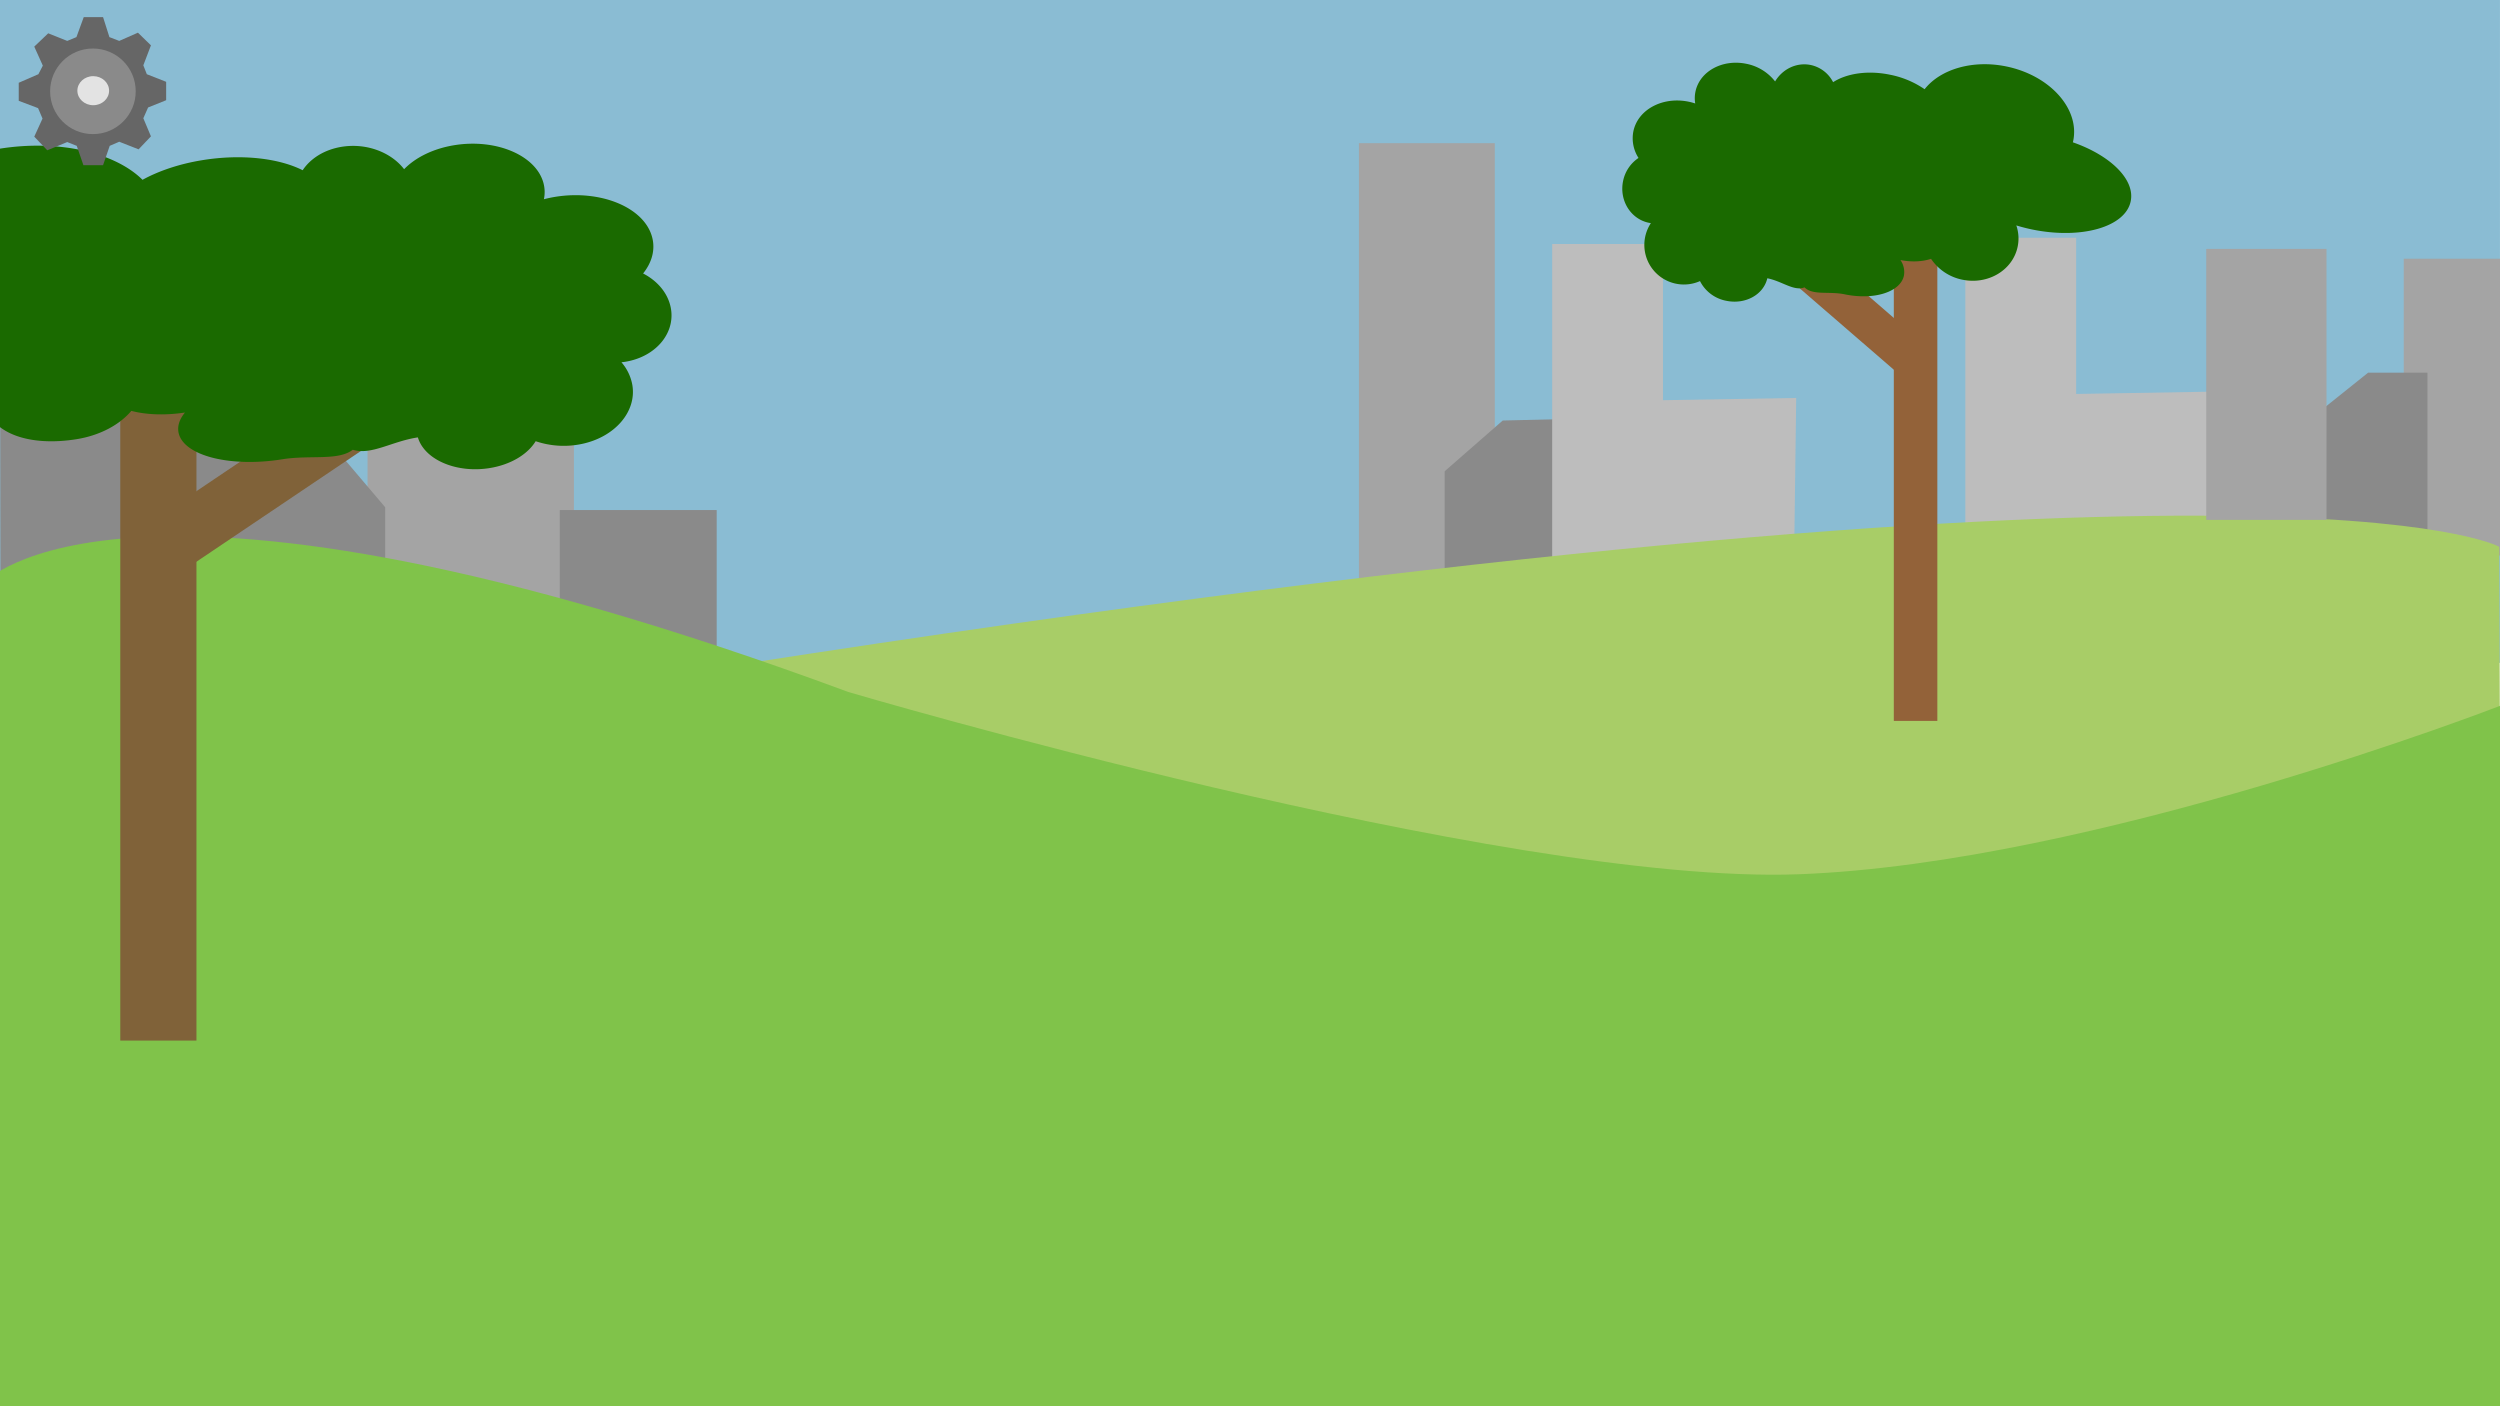 <svg xmlns="http://www.w3.org/2000/svg" width="1600" height="900" viewBox="0 0 1600 900"><defs><style>.cls-1{fill:#8abcd3;}.cls-2{fill:#bdbdbd;}.cls-3{fill:#a4a4a4;}.cls-4{fill:#8a8a8a;}.cls-5{fill:#a8cd67;}.cls-6{fill:#80c34a;}.cls-7{fill:#936239;}.cls-8{fill:#1a6a00;}.cls-9{fill:#806239;}.cls-10{fill:#666;}.cls-11{fill:none;}.cls-12{fill:#e3e3e3;}</style></defs><title>titelscreenbaggrund</title><g id="Layer_1" data-name="Layer 1"><rect class="cls-1" width="1599.98" height="424.24"/><polygon class="cls-2" points="1412.31 379.72 1257.82 379.72 1257.82 152.15 1328.73 152.15 1328.73 252.13 1414 250.69 1412.31 379.72"/><rect class="cls-3" x="1538.39" y="165.58" width="61.61" height="189.94"/><polyline class="cls-4" points="1515.57 238.52 1553.57 238.52 1553.57 363.46 1465.78 363.46 1465.78 278.38"/><rect class="cls-3" x="869.72" y="91.63" width="86.95" height="291.58"/><polygon class="cls-4" points="1041.51 267.22 961.75 269.13 924.59 301.6 924.59 383.72 1041.51 383.72 1041.51 267.22"/><polygon class="cls-2" points="1147.88 383.72 993.39 383.72 993.39 156.15 1064.31 156.15 1064.31 256.13 1149.57 254.69 1147.88 383.72"/><rect class="cls-3" x="235.22" y="140.56" width="132.09" height="350.41"/><rect class="cls-4" x="358.26" y="326.43" width="100.42" height="164.54"/><polygon class="cls-4" points="246.53 488.94 0.45 488.94 0 160.87 105.28 160.36 185.01 252.17 246.53 324.65 246.53 488.94"/><path class="cls-5" d="M1600,539.45c0-35.45,0-77.66-.51-189.52,0,0-138.61-78.26-1127.48,75.54-7.89,12.12-12.21,32.21-6.82,50.31C511.34,630.54,1599.81,765.64,1600,539.45Z"/><path class="cls-6" d="M-10.45,373.1S79.3,271.49,543,442.9c0,0,418.81,123.69,608.28,116.62S1600,451.73,1600,451.73V902.34L-10.45,914.71Z"/><rect class="cls-7" x="1212.04" y="158.32" width="27.86" height="303.06"/><rect class="cls-7" x="1122.38" y="180.48" width="117.09" height="25.08" transform="translate(413.83 -725.35) rotate(40.85)"/><path class="cls-8" d="M1326.63,91.08c.07-.3.16-.6.22-.9,4.25-20.55-14.88-41.87-42.73-47.64-21.73-4.49-42.34,1.81-52.37,14.56a59.16,59.16,0,0,0-22-9.25c-14.33-3-27.89-.86-36.56,4.75a21,21,0,0,0-14.31-11c-9.09-1.88-18.09,2.61-22.82,10.52a30.79,30.79,0,0,0-18.4-11.29c-15.3-3.16-29.88,4.82-32.57,17.83a20.7,20.7,0,0,0-.15,7.56,38.1,38.1,0,0,0-4.2-1.13c-16.66-3.45-32.51,5-35.39,19a23.19,23.19,0,0,0,3.3,17,23.33,23.33,0,0,0-9.88,14.8c-2.55,12.33,4.82,24.27,16.46,26.68.45.09.9.16,1.34.23A25.33,25.33,0,0,0,1088,179.9a23.77,23.77,0,0,0,16.84,12.61c12.17,2.52,23.81-3.91,26.24-14.41,9.49,1.83,17,8.5,23.81,5.81,5.38,5.31,15.56,2.35,25.8,4.47,18.72,3.87,35.66-1.5,37.83-12a13.36,13.36,0,0,0-2.25-9.95c7.3,1.44,14.25,1,19.6-.78A31.67,31.67,0,0,0,1255.9,179c16.43,3.4,32.28-6.06,35.4-21.13a25.74,25.74,0,0,0-.86-13.6q4.85,1.49,10,2.57c31.5,6.52,59.8-1.52,63.2-18C1366.56,114.92,1350.68,99.46,1326.63,91.08Zm-92.6,48a44.14,44.14,0,0,0-11.7-4.16c-14.84-3.07-28.32,1.48-30.11,10.15a10.48,10.48,0,0,0,.77,6.37c-1.45-.41-2.93-.78-4.45-1.1-8.94-1.85-17.47-1.58-24.18.34-5.12-6.39-14.36-11.76-25.57-14.08-17.3-3.58-33.2,1.38-37.37,11.17a25.26,25.26,0,0,0-23-16.35,24,24,0,0,0,2.74-15.28c12.22-1.2,22.31-8.74,24.55-19.57.64-3.09-35.64,20-36.29,17.06-18.41,60.93,22.92,47.84,23.69,48,11.88,2.46,14.06,12.24,19.84,4.11,3,4.12,12.54-12.06,17.79-11,6.76,1.4-3.09-.34,1.85-4.79,5.92,8.22,27.71,21.25,41.56,24.12,12.93,2.67,46.8-17.72,55.45-22.15,4.07,5.34,15.75-12,22.4-8.29.35,4.79,7.71-14.16,10.86-15C1253.28,130,1238.16,130.94,1234,139.09Z"/><rect class="cls-9" x="76.99" y="252.98" width="48.75" height="413" transform="translate(202.72 918.95) rotate(-180)"/><polygon class="cls-9" points="117.03 365.36 272.03 261 243.33 235.15 88.34 339.51 117.03 365.36"/><path class="cls-8" d="M-10.44,257.94C-5,278.47,20.23,285.71,49,281.08c15.12-2.44,27.51-9.24,35.07-18.12,9.37,2.48,21.53,3,34.3,1.06-3.63,4.42-5.12,9.07-3.93,13.56,3.8,14.31,33.44,21.63,66.19,16.36,17.93-2.89,35.73,1.14,45.15-6.1,11.94,3.66,25-5.43,41.66-7.91,4.25,14.3,24.63,23.07,45.93,19.64,13.64-2.2,24.39-8.88,29.46-17.2a55.85,55.85,0,0,0,29.47,1.77c21.2-4.43,35.18-20.62,32.43-37.58a30.13,30.13,0,0,0-7-14.7c.79-.09,1.57-.18,2.36-.31,20.37-3.28,33.26-19.56,28.8-36.36-2.3-8.67-8.78-15.77-17.3-20.17,5.6-7,7.92-15.13,5.78-23.2-5-19-32.77-30.55-61.93-25.86q-3.78.62-7.34,1.55a22.23,22.23,0,0,0-.27-10.31c-4.71-17.73-30.22-28.61-57-24.29-13.66,2.2-25,7.94-32.2,15.38-8.28-10.79-24-16.9-39.92-14.34-11.11,1.79-20,7.46-25,15-15.18-7.65-38.9-10.52-64-6.48-14.9,2.4-28.11,6.9-38.5,12.61C73.69,97.66,37.62,89.07-.4,95.2c-3.42.55-10.13-.69-10,2m3.26,119.41,44-4c-4.53-2.73,18.4,27,19,20.44,11.65-5.12,32.07,18.57,39.21,11.3,15.13,6,74.39,33.83,97,30.18,24.23-3.9,62.37-21.66,72.72-32.86,8.65,6.06-8.6,8.43,3.24,6.53,9.19-1.48,25.89,20.57,31.13,14.95,10.11,11.08,13.92-2.24,34.72-5.59,1.35-.22,73.66,17.62,41.45-65.42-1.13,4.06-64.62-27.45-63.5-23.25,3.92,14.77,21.58,25,43,26.67a25.45,25.45,0,0,0,.39,11.58,28.51,28.51,0,0,0,4.4,9.24,57.36,57.36,0,0,0-7.79.7c-15.41,2.48-27.27,10.92-32.47,21.58-7.3-13.33-35.12-20.09-65.4-15.21-19.61,3.16-35.78,10.48-44.73,19.18-11.75-2.62-26.67-3-42.31-.45-2.67.42-5.26.93-7.79,1.49a11.5,11.5,0,0,0,1.35-8.68c-3.14-11.82-26.73-18-52.7-13.83a91.47,91.47,0,0,0-20.47,5.67C80,215.66,53.57,214.38,36.82,212.55Z"/></g><g id="Layer_2" data-name="Layer 2"><rect class="cls-3" x="1412" y="159.29" width="76.96" height="173.42"/><polygon class="cls-10" points="43.03 26.18 48.92 23.75 53.59 10.96 65.96 10.96 70.02 23.75 76.31 26.18 88.28 20.91 96.6 29.02 91.73 41.8 93.96 47.49 106.34 52.36 106.34 64.13 94.78 68.79 91.73 75.69 96.6 87.26 88.69 95.58 76.31 90.71 70.22 93.34 65.96 105.72 53.38 105.72 49.12 93.34 43.03 90.91 30.25 96.19 21.93 87.46 27.21 75.89 24.37 69.2 11.99 64.53 11.99 52.97 24.57 47.49 27.41 42.01 21.93 29.83 30.86 21.31 43.03 26.18"/><circle class="cls-4" cx="59.47" cy="58.44" r="27.39"/><circle class="cls-11" cx="59.67" cy="58.65" r="17.45"/><ellipse class="cls-12" cx="59.67" cy="58.04" rx="10.15" ry="9.3"/></g></svg>
